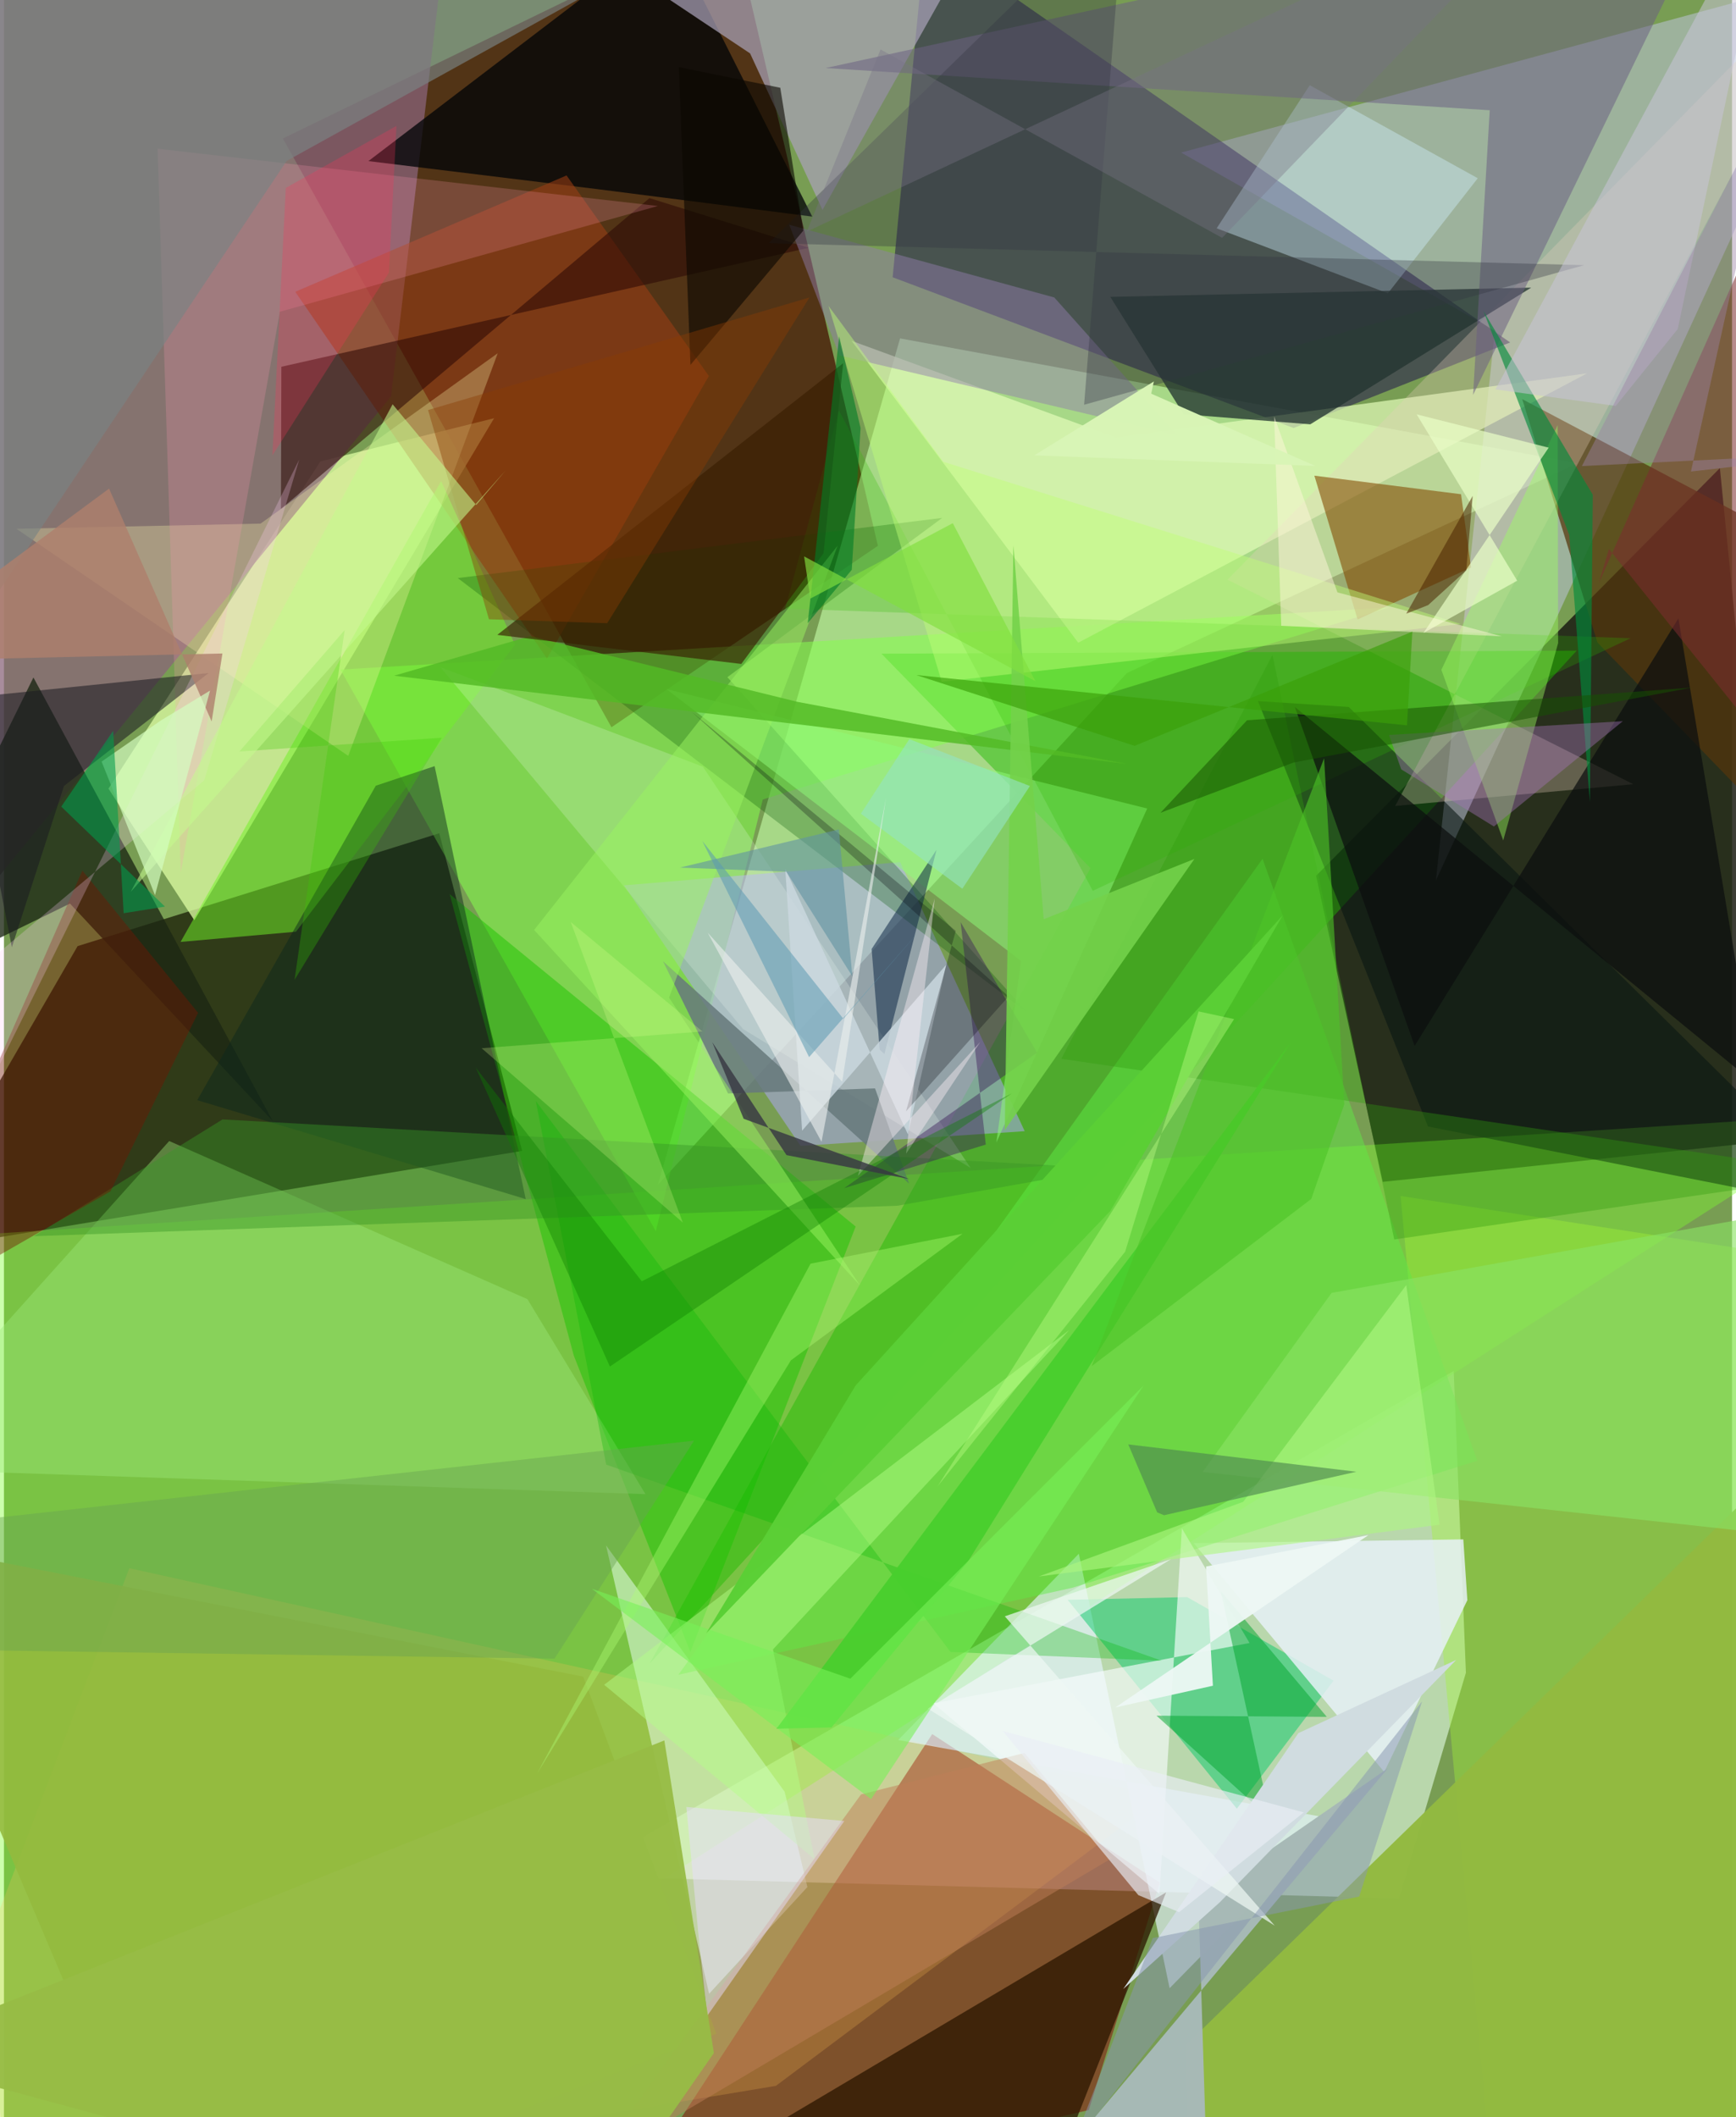 <svg xmlns="http://www.w3.org/2000/svg" width="228" height="278" viewBox="0 0 836 1024"><path fill="#789d53" d="M0 0h836v1024H0z"/><path fill="#1b1c13" fill-opacity=".855" d="M830.116 226.404l-195.34 197.17 32.24 148.05 195.364-20.606z"/><path fill="#471303" fill-opacity=".757" d="M422.783 263.987l-128.882 87.76-158.98-284.772L352.134-38.618z"/><path fill="#bad7ad" fill-opacity=".996" d="M276.48 907.37l398.398 10.813 32.372-109.136-5.897-145.951z"/><path fill="#131300" fill-opacity=".706" d="M-50.31 606.344l300.997-49.69-40.099-153.631-174.957 54.58z"/><path fill="#c5fea9" fill-opacity=".604" d="M433.51 163.671l327.744 60.386-218.011 101.477-226.865 247.468z"/><path fill="#7fff30" fill-opacity=".392" d="M199.903 985.107L898 538.488l-911.991 58.776L-.025 1086z"/><path fill="#bdc6db" fill-opacity=".533" d="M569.488 73.798l151.803 86.126-28.556 265.94L895.055-14.43z"/><path fill="#19094c" fill-opacity=".498" d="M445.778-31.145l-15.855 165.25 193.98 72.907 104.752-41.378z"/><path fill="#850000" fill-opacity=".486" d="M559.178 910.513l-110.11-71.796-154.006 235.358 229.735-53.519z"/><path fill="#d9f99f" fill-opacity=".788" d="M50.555 381.442l102.531-158.266 84.035-20.9-145.033 242.81z"/><path fill="#20ba00" fill-opacity=".459" d="M760.86 314.686L312.376 804.61l213.27-384.705-101.134-103.743z"/><path fill="#8a6479" fill-opacity=".741" d="M217.492-62L-62 5.853l43.83 437.291 205.422-251.429z"/><path fill="#85fd4f" fill-opacity=".565" d="M162.777 323.846l152.56 271.63 51.76-208.794 302.935-92.905z"/><path fill="#aca6f3" fill-opacity=".529" d="M433.575 416.978l-133.613 11.236 85.405 126.026 108.435-7.124z"/><path fill="#22c405" fill-opacity=".522" d="M412.036 593.223L215.618 432.434l60.053 223.223 56.382 143.338z"/><path fill="#ffbe55" fill-opacity=".227" d="M-62 1081.23l435.428-72.367L560.481 868.7 60.665 758.49z"/><path fill="#1c2814" fill-opacity=".788" d="M130.008 542.194L14.256 327.669-62 482.956l93.953-45.934z"/><path fill="#e5f4fe" fill-opacity=".647" d="M563.907 961.63l-43.912-210.147-87.401 90.105 211.404 38.3z"/><path fill="#e2fcb9" fill-opacity=".702" d="M537.984 211.635l227.894-31.071-246.173 130.292-109.653-146.012z"/><path fill="#eafff4" fill-opacity=".51" d="M341.127 964.312l47.551-51.621-10.982-46.06-86.444-119.214z"/><path fill="#020507" fill-opacity=".769" d="M286.818 91.452L176.31 77.92 321.722-32.994l69.296 137.75z"/><path fill="#a4f635" fill-opacity=".376" d="M717.959 1033.369l-42.306-454.915L898 612.804V1086z"/><path fill="#2b1700" fill-opacity=".765" d="M281.423 1081.755l280.798-166.49-49.74 125.745-287.58 13.086z"/><path fill="#071512" fill-opacity=".576" d="M898 586.315l-247.417-244.38-43.949-2.85 82.282 205.759z"/><path fill="#03ca68" fill-opacity=".478" d="M643.242 812.884l-70.81-40.418-57.845 1.311 81.84 101.005z"/><path fill="#e8f2f9" fill-opacity=".831" d="M705.997 744.553l1.958 29.405-40.223 83.08-92.173-110.677z"/><path fill="#54350c" fill-opacity=".722" d="M898 279.338l-163.5-86.281 36.38 117.703L898 442.075z"/><path fill="#9a3d14" fill-opacity=".565" d="M272.171 84.85l68.858 97.008-78.342 136.637-121.748-177.368z"/><path fill="#a8a2b8" fill-opacity=".718" d="M395.989 101.508L487.832-62H229.305l131.65 87.833z"/><path fill="#5eeb45" fill-opacity=".478" d="M712.765 706.513l-195.886 61.442-190.593 42.039L608.88 415.348z"/><path fill="#e6cebb" fill-opacity=".31" d="M788.211 379.29l-196.275-98.932L898-31.652 673.025 389.834z"/><path fill="#f8fdff" fill-opacity=".631" d="M602.578 794.66l-32.739-55.462-10.824 176.846-109.396-92.207z"/><path fill="#844a02" fill-opacity=".58" d="M633.94 230.065l70.958 8.98 4.82 35.46-54.86 25.104z"/><path fill="#d1f1fe" fill-opacity=".404" d="M631.706 41.222l-45.032 69.2 82.833 31.451 43.48-55.666z"/><path fill="#71f228" fill-opacity=".518" d="M211.499 232.648l35.712 79.169-105.946 138.817-55.823 4.936z"/><path fill="#9de979" fill-opacity=".404" d="M-62 710.182L79.95 551.878l173.3 76.483 57.102 94.308z"/><path fill="#23332f" fill-opacity=".765" d="M535.221 143.59l35.46 56.771 61.28 4.87 106.878-66.113z"/><path fill="#6b6082" fill-opacity=".533" d="M833.642-62L397.509 32.904l321.263 20.425-8.051 137.688z"/><path fill="#2b0805" fill-opacity=".561" d="M134.205 177.392l-.211 68.788L312.289 95.83l76.996 24.022z"/><path fill="#92b941" fill-opacity=".98" d="M898 1086V670.945L572.184 988.803l1.002 90.566z"/><path fill="#005000" fill-opacity=".275" d="M219.548 279.589l275.549 210.259L349.97 327.531l103.923-77.046z"/><path fill="#a7b9b6" fill-opacity=".996" d="M577.833 918.7l5.238 167.3H475.65l193.92-230.808z"/><path fill="#8efb79" fill-opacity=".514" d="M480.102 552.589l72.964-161.548-232.622-57.776 171.585 131.497z"/><path fill="#fffcb1" fill-opacity=".286" d="M6.06 255.765l118.088-2.512 114.728-82.415-72.327 194.75z"/><path fill="#0b271d" fill-opacity=".471" d="M252.402 579.942L93.497 532.12l86.39-152.109 28.456-9.455z"/><path fill="#ff98b2" fill-opacity=".22" d="M316.357 99.63l-182.88 51.159-47.948 271.29-11.21-350.154z"/><path fill="#2cb700" fill-opacity=".251" d="M786.919 308.687L526.732 430.86 403.937 198.557l-26 95.798z"/><path fill="#f9fff5" fill-opacity=".204" d="M357.564 497.715L211.12 322.686 338.106 370.8l129.552 194.123z"/><path fill="#1c1c22" fill-opacity=".565" d="M3.815 458.163l-23.319-120.468 118.532-12.186-69.994 54.633z"/><path fill="#917fac" fill-opacity=".478" d="M404.186 171.914l-24.288-63.2 128.22 35.161 59.492 66.632z"/><path fill="#0c0f0e" fill-opacity=".718" d="M624.505 341.95l223.15 182.654-37.605-225.502-127.607 206.786z"/><path fill="#89e263" fill-opacity=".627" d="M642.271 625.322l-62.352 86.606L898 746.62V579.488z"/><path fill="#67797b" fill-opacity=".859" d="M421.398 526.419l-71.094 2.468-31.5-63.984 119.102 107.615z"/><path fill="#01b601" fill-opacity=".298" d="M560.115 803.252l-102.2-4.25-200.62-266.462 34.06 175.848z"/><path fill="#b5ff87" fill-opacity=".467" d="M392.136 899.165l-20.104-101.403 143.357-154.507L290.357 814.88z"/><path fill="#0a2543" fill-opacity=".525" d="M419.75 458.993l31.4-47.996-25.214 98.796-2.286-2.116z"/><path fill="#319c10" fill-opacity=".373" d="M672.575 599.49l217.815-31.7-378.867-55.7L613.67 316.735z"/><path fill="#9cff5e" fill-opacity=".424" d="M695.373 323.967l29.934 82.509 26.553-95.426-.215-105.442z"/><path fill="#94b93e" fill-opacity=".894" d="M-62 743.68L83.14 1086l261.489-102.33-64.42-172.74z"/><path fill="#48cf2d" fill-opacity=".937" d="M373.728 836.115l26.584-.62 65.94-80.058 155.977-250.893z"/><path fill="#379626" fill-opacity=".435" d="M105.733 541.43l427.885 23.68-101.409 18.063-417.75 14.732z"/><path fill="#018a3a" fill-opacity=".624" d="M757.257 258.772l9.962 129.083 1.417-148.569-52.907-88.858z"/><path fill="#c0ff78" fill-opacity=".439" d="M454.423 223.343l-55.523-75.38 54.762 181.774L704.717 301.8z"/><path fill="#9af361" fill-opacity=".502" d="M321.746 482.549l92.497 139.342-157.76-172.107 146.81-185.838z"/><path fill="#371856" fill-opacity=".424" d="M406.444 574.674l93.375-65.519-36.995-63.104 12.151 107.539z"/><path fill="#741400" fill-opacity=".42" d="M93.911 489.867l-42.394 86.368-109.31 62.767 95.73-217.917z"/><path fill="#00a42e" fill-opacity=".494" d="M557.573 829.814l55.105 49.85-24.034-110.117 51.313 60.839z"/><path fill="#7c2d2f" fill-opacity=".553" d="M776.438 265.53l-4.89 16.482 121.22-271.657L898 417.093z"/><path fill="#798283" fill-opacity=".659" d="M-62 374.898L136.759 77.842 389.362-62-62-12.775z"/><path fill="#cad8df" fill-opacity=".824" d="M437.31 548.664l18.51-82.038-69.698 80.233-8.15-126.657z"/><path fill="#d0dce0" d="M626.22 838.236l-84.775 123.821 46.734-41.981L702.524 802.87z"/><path fill="#b0ff75" fill-opacity=".369" d="M380.701 657.95L257.858 857.92l132.343-246.728 73.509-14.454z"/><path fill="#e9ffc7" fill-opacity=".694" d="M747.292 216.52l-60.573 89.619 45.343-25.28-48.64-80.45z"/><path fill="#a473b8" fill-opacity=".408" d="M670.043 355.476l5.911 16.627 44.843 27.644 62.352-50.928z"/><path fill="#53ba25" fill-opacity=".824" d="M543.316 369.494l-354.571-42.68 65.89-19.143 129.307 31.802z"/><path fill="#333542" fill-opacity=".345" d="M764.455 128.256l-241.908 67.51 19.571-246.274-172.185 168.124z"/><path fill="#edf7f4" fill-opacity=".953" d="M584.856 815.323l-3.308-57.657 78.528-15.178-122.392 83.337z"/><path fill="#c7c4d7" fill-opacity=".541" d="M856.356-62l-46.632 221.152-29.971 37.183-58.233-7.992z"/><path fill="#020008" fill-opacity=".267" d="M460.452 450.238l-24.067 87.298 49.63-55.6L332.43 344.053z"/><path fill="#6aa352" fill-opacity=".447" d="M333.855 696.795L-62 740.511l41.006 57.515 287.363 4.206z"/><path fill="#adf781" fill-opacity=".6" d="M694.497 737.445l-16.095-115.894-78.896 104.827-98.889 36.107z"/><path fill="#381d00" fill-opacity=".639" d="M356.692 321.124l-118.026-14.058L405.993 175.65l-9.513 91.946z"/><path fill="#bf7e58" fill-opacity=".494" d="M493.74 847.826l42.177 50.923-252.488 149.654 131.196-180.484z"/><path fill="#4f8a4f" fill-opacity=".659" d="M557.878 731.471l-13.961-32.865 110.32 13.22-93.049 21.04z"/><path fill="#165201" fill-opacity=".518" d="M601.377 348.36l-41.872 44.741 64.335-24.297 192.824-36.26z"/><path fill="#e7dcfe" fill-opacity=".494" d="M340.234 974.967l-4.054-36.924-6.06-64.084 76.434 6.79z"/><path fill="#fff6da" fill-opacity=".486" d="M645.115 286.523l79.498 21.247-106.709-5.113-3.43-101.283z"/><path fill="#deff91" fill-opacity=".243" d="M328.415 591.3l-54.242-145.39 63.743 52.974-106.84 8.11z"/><path fill="#74d24a" fill-opacity=".89" d="M484.17 546.542l4.177-282.67 14.65 180.72 72.928-29.17z"/><path fill="#ffcef7" fill-opacity=".255" d="M-50.017 611.65L-62 510.622 96.91 377.398l45.925-155.137z"/><path fill="#94e4c2" fill-opacity=".616" d="M463.639 429.845l-49.098-36.293 23.457-36.072 58.334 22.691z"/><path fill="#eef8f4" fill-opacity=".714" d="M484.183 781.754l130.583 149.622-167.84-104.996 117.65-72.273z"/><path fill="#0a0701" fill-opacity=".608" d="M375.552 42.448l11.145 69.109-54.592 64.924-5.623-144.003z"/><path fill="#77f158" fill-opacity=".588" d="M284.422 768.438l125.044 43.482 141.87-141.79-131.84 200.052z"/><path fill="#797386" fill-opacity=".376" d="M589.323 115.04L424.08 23.922l-35.687 88.087L759.836-62z"/><path fill="#6193a2" fill-opacity=".6" d="M410.438 472.224l-6.526-71.059-76.901 18.455 51.468 2.01z"/><path fill="#d8f4b6" fill-opacity=".984" d="M498.433 220.24l135.969 5.122-79.389-34.947 1.28-5.925z"/><path fill="#97bc45" fill-opacity=".953" d="M319.478 841.79l23.975 151.18-64.725 93.03L-62 993.682z"/><path fill="#ebefed" fill-opacity=".616" d="M426.727 385.882L395.519 552.26l-55.045-101.112 65.045 72.07z"/><path fill="#8896b0" fill-opacity=".518" d="M517.113 1037.591l38.623-100.22 99.88-20.073 30.44-94.428z"/><path fill="#4dc327" fill-opacity=".604" d="M632.427 579.897l15.987-45.782-9.77-167.355-112.431 294z"/><path fill="#39cd00" fill-opacity=".286" d="M113.918 363.473l50.925-58.744-24.262 169.209 71.242-117.13z"/><path fill="#fff0f8" fill-opacity=".416" d="M436.455 557.945l35.846-53.973-59.194 64.771 37.174-134.126z"/><path fill="#007c26" fill-opacity=".596" d="M414.405 207.026l-10.356-44.36-15.207 138.759 21.307-25.836z"/><path fill="#8b3b03" fill-opacity=".408" d="M234.633 299.523l57.18 1.905L389.7 143.865l-184.527 54.458z"/><path fill="#c4f98e" fill-opacity=".565" d="M188.023 195.534l40.45 48.718 14.185-16.687L61.342 431.34z"/><path fill="#4b2400" fill-opacity=".537" d="M678.39 296.824l10.579-4.148 18.456-16.8 3.105-36.022z"/><path fill="#eaeef5" fill-opacity=".651" d="M548.787 916.61l-65.645-79.405 145.68 39.395-60.323 48.234z"/><path fill="#0d7e00" fill-opacity=".388" d="M308.57 619.718l179.04-90.904-194.464 132.133-64.929-144.616z"/><path fill="#5b99b2" fill-opacity=".541" d="M406.084 492.745l40.561-46.835-57.137 65.375-51.669-104.536z"/><path fill="#383742" fill-opacity=".816" d="M342.65 504.052l35.93 54.64 59.526 11.613-80.252-29.186z"/><path fill="#ae7f6d" fill-opacity=".804" d="M100.471 348.923l5.227-32.861L-62 319.872 50.85 236.31z"/><path fill="#fa355a" fill-opacity=".263" d="M189.887 60.897l-53.536 29.99-6.48 129.372 56.372-88.426z"/><path fill="#5bcf35" fill-opacity=".984" d="M618.613 442.733l-83.478 143.09-195.414 204.125 72.277-119.832z"/><path fill="#81df3e" fill-opacity=".659" d="M459.018 253.049l-68.898 36.47-3.036-20.42L499.04 329.52z"/><path fill="#9a82a3" fill-opacity=".435" d="M856.957 43.885l-40.838 184.172L898 218.762l-134.643 6.666z"/><path fill="#d4fec2" fill-opacity=".682" d="M75.965 348.437L99.7 334.013l-26.627 98.954-25.838-64.608z"/><path fill="#c1ff88" fill-opacity=".392" d="M451.638 718.926l143.458-226.019-17.162-3.722-35.542 116.228z"/><path fill="#009c4c" fill-opacity=".58" d="M27.718 390.14l25.13-36.689L57.9 441.69l20-3.188z"/><path fill="#3a9f09" fill-opacity=".655" d="M546.977 360.74l134.368-55.25-2.592 45.342-237.414-24.34z"/></svg>